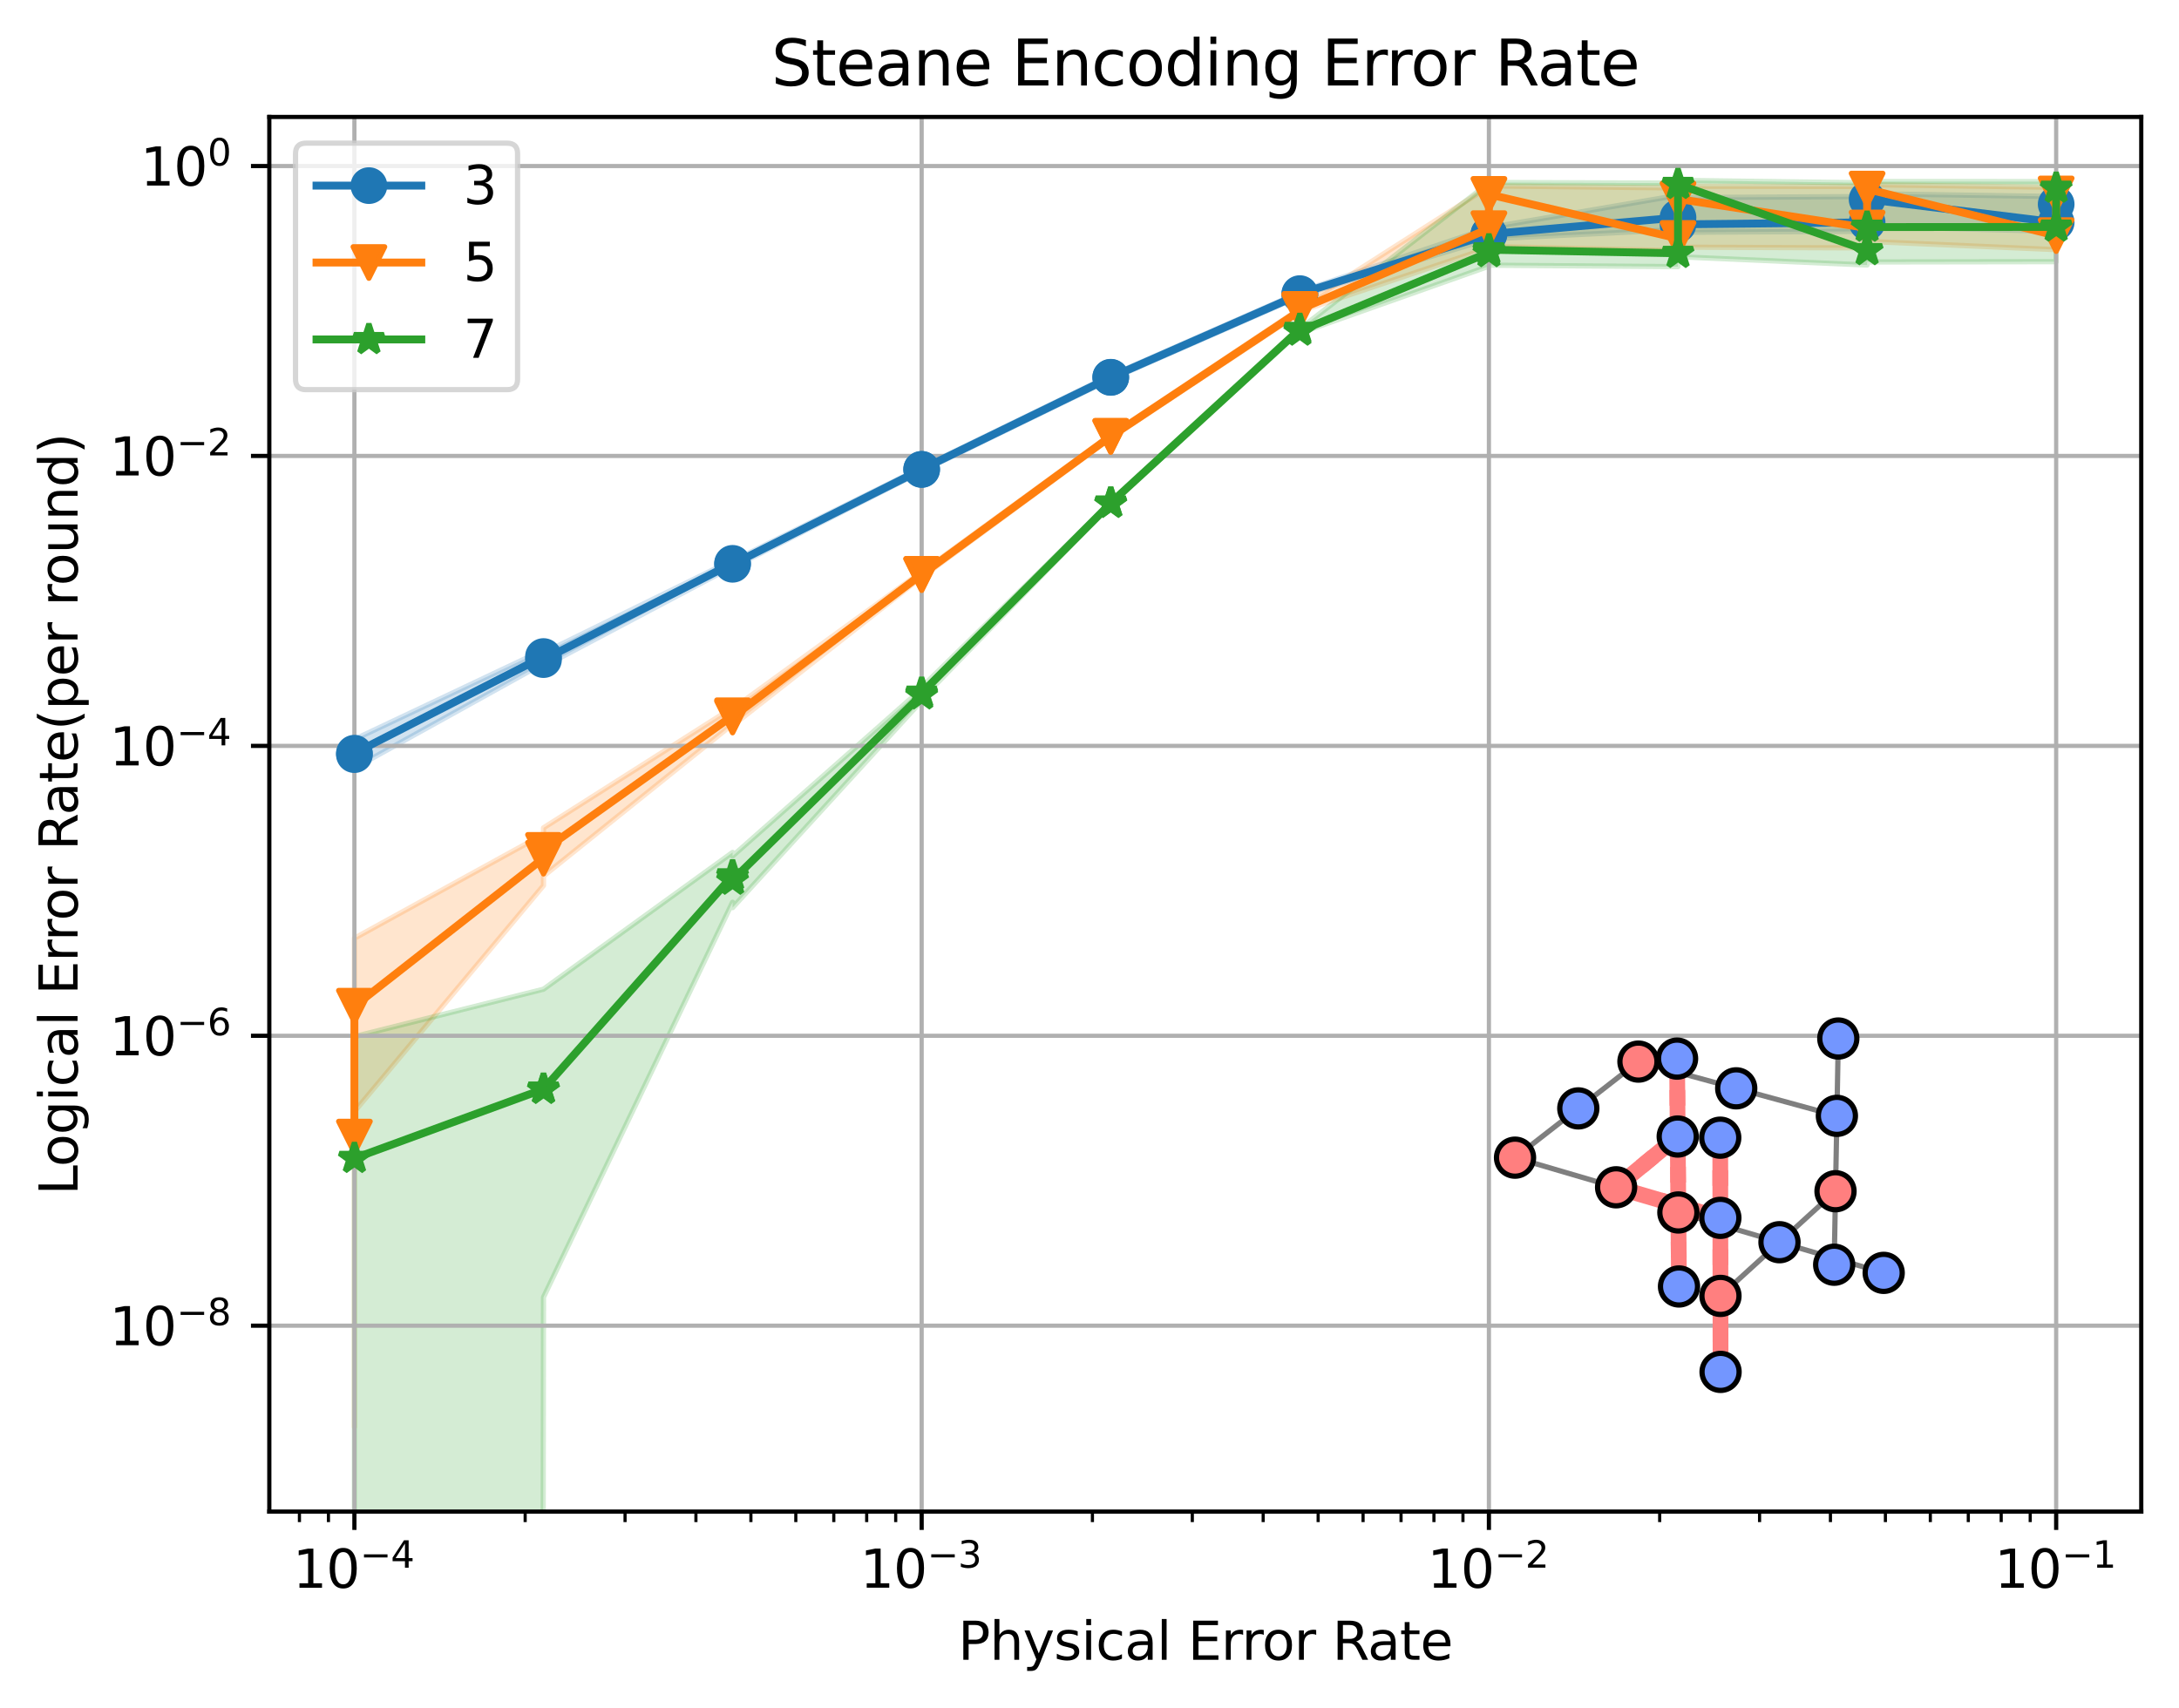 <?xml version="1.0" encoding="utf-8" standalone="no"?>
<!DOCTYPE svg PUBLIC "-//W3C//DTD SVG 1.1//EN"
  "http://www.w3.org/Graphics/SVG/1.1/DTD/svg11.dtd">
<svg xmlns:xlink="http://www.w3.org/1999/xlink" width="415.698pt" height="325.986pt" viewBox="0 0 415.698 325.986" xmlns="http://www.w3.org/2000/svg" version="1.1">
 <defs>
  <style type="text/css">*{stroke-linejoin: round; stroke-linecap: butt}</style>
 </defs>
 <g id="figure_1">
  <g id="patch_1">
   <path d="M 0 325.986 
L 415.698 325.986 
L 415.698 0 
L 0 0 
z
" style="fill: #ffffff"/>
  </g>
  <g id="axes_1">
   <g id="patch_2">
    <path d="M 51.378 288.43 
L 408.498 288.43 
L 408.498 22.318 
L 51.378 22.318 
z
" style="fill: #ffffff"/>
   </g>
   <g id="FillBetweenPolyCollection_1">
    <defs>
     <path id="m3eca488aee" d="M 67.611 -184.656 
L 67.611 -179.12 
L 67.611 -179.428 
L 103.684 -199.421 
L 103.684 -198.802 
L 139.756 -217.882 
L 139.756 -217.696 
L 175.829 -236.029 
L 175.829 -236.064 
L 211.902 -253.627 
L 211.902 -253.609 
L 247.974 -269.438 
L 247.974 -269.574 
L 284.047 -280.359 
L 284.047 -280.396 
L 320.12 -282.162 
L 320.12 -281.657 
L 356.193 -281.85 
L 356.193 -282.804 
L 392.265 -281.834 
L 392.265 -282.362 
L 392.265 -288.821 
L 392.265 -288.821 
L 392.265 -288.498 
L 356.193 -289.025 
L 356.193 -288.483 
L 320.12 -288.285 
L 320.12 -288.722 
L 284.047 -282.56 
L 284.047 -282.491 
L 247.974 -270.349 
L 247.974 -270.214 
L 211.902 -254.341 
L 211.902 -254.373 
L 175.829 -236.813 
L 175.829 -236.775 
L 139.756 -218.918 
L 139.756 -219.095 
L 103.684 -201.403 
L 103.684 -201.959 
L 67.611 -184.901 
L 67.611 -184.656 
z
" style="stroke: #1f77b4; stroke-opacity: 0.2"/>
    </defs>
    <g clip-path="url(#p1b762cfe0e)">
     <use xlink:href="#m3eca488aee" x="0" y="325.986" style="fill: #1f77b4; fill-opacity: 0.2; stroke: #1f77b4; stroke-opacity: 0.2"/>
    </g>
   </g>
   <g id="FillBetweenPolyCollection_2">
    <defs>
     <path id="maa42d21b80" d="M 67.611 -136.946 
L 67.611 -53.694 
L 67.611 -113.884 
L 103.684 -157.015 
L 103.684 -158.824 
L 139.756 -187.8 
L 139.756 -187.543 
L 175.829 -215.887 
L 175.829 -215.818 
L 211.902 -242.435 
L 211.902 -242.399 
L 247.974 -266.278 
L 247.974 -266.554 
L 284.047 -278.687 
L 284.047 -278.958 
L 320.12 -278.149 
L 320.12 -278.823 
L 356.193 -278.68 
L 356.193 -279.927 
L 392.265 -278.351 
L 392.265 -279.002 
L 392.265 -290.51 
L 392.265 -290.51 
L 392.265 -290.245 
L 356.193 -290.735 
L 356.193 -290.402 
L 320.12 -290.448 
L 320.12 -290.123 
L 284.047 -290.504 
L 284.047 -290.385 
L 247.974 -267.349 
L 247.974 -267.081 
L 211.902 -242.996 
L 211.902 -243.029 
L 175.829 -216.849 
L 175.829 -216.914 
L 139.756 -190.722 
L 139.756 -190.948 
L 103.684 -168.024 
L 103.684 -166.802 
L 67.611 -146.957 
L 67.611 -136.946 
z
" style="stroke: #ff7f0e; stroke-opacity: 0.2"/>
    </defs>
    <g clip-path="url(#p1b762cfe0e)">
     <use xlink:href="#maa42d21b80" x="0" y="325.986" style="fill: #ff7f0e; fill-opacity: 0.2; stroke: #ff7f0e; stroke-opacity: 0.2"/>
    </g>
   </g>
   <g id="FillBetweenPolyCollection_3">
    <path d="M 67.611 193.082 
L 67.611 276.334 
L 67.611 27691.193 
L 103.684 247.53 
L 103.684 247.53 
L 139.756 172.161 
L 139.756 173.191 
L 175.829 133.715 
L 175.829 133.376 
L 211.902 96.283 
L 211.902 96.215 
L 247.974 63.227 
L 247.974 63.552 
L 284.047 50.796 
L 284.047 50.607 
L 320.12 50.876 
L 320.12 48.987 
L 356.193 50.569 
L 356.193 49.989 
L 392.265 49.935 
L 392.265 49.71 
L 392.265 34.582 
L 392.265 34.582 
L 392.265 34.653 
L 356.193 34.638 
L 356.193 34.884 
L 320.12 34.414 
L 320.12 34.944 
L 284.047 34.816 
L 284.047 34.919 
L 247.974 62.763 
L 247.974 62.434 
L 211.902 95.712 
L 211.902 95.778 
L 175.829 131.153 
L 175.829 131.462 
L 139.756 163.345 
L 139.756 162.654 
L 103.684 188.752 
L 103.684 188.752 
L 67.611 197.795 
L 67.611 193.082 
z
" clip-path="url(#p1b762cfe0e)" style="fill: #2ca02c; fill-opacity: 0.2; stroke: #2ca02c; stroke-opacity: 0.2"/>
   </g>
   <g id="matplotlib.axis_1">
    <g id="xtick_1">
     <g id="line2d_1">
      <path d="M 67.611 288.43 
L 67.611 22.318 
" clip-path="url(#p1b762cfe0e)" style="fill: none; stroke: #b0b0b0; stroke-width: 0.8; stroke-linecap: square"/>
     </g>
     <g id="line2d_2">
      <defs>
       <path id="m03ddd82407" d="M 0 0 
L 0 3.5 
" style="stroke: #000000; stroke-width: 0.8"/>
      </defs>
      <g>
       <use xlink:href="#m03ddd82407" x="67.611" y="288.43" style="stroke: #000000; stroke-width: 0.8"/>
      </g>
     </g>
     <g id="text_1">
      <!-- $\mathdefault{10^{-4}}$ -->
      <g transform="translate(55.861 303.029) scale(0.1 -0.1)">
       <defs>
        <path id="DejaVuSans-31" d="M 794 531 
L 1825 531 
L 1825 4091 
L 703 3866 
L 703 4441 
L 1819 4666 
L 2450 4666 
L 2450 531 
L 3481 531 
L 3481 0 
L 794 0 
L 794 531 
z
" transform="scale(0.016)"/>
        <path id="DejaVuSans-30" d="M 2034 4250 
Q 1547 4250 1301 3770 
Q 1056 3291 1056 2328 
Q 1056 1369 1301 889 
Q 1547 409 2034 409 
Q 2525 409 2770 889 
Q 3016 1369 3016 2328 
Q 3016 3291 2770 3770 
Q 2525 4250 2034 4250 
z
M 2034 4750 
Q 2819 4750 3233 4129 
Q 3647 3509 3647 2328 
Q 3647 1150 3233 529 
Q 2819 -91 2034 -91 
Q 1250 -91 836 529 
Q 422 1150 422 2328 
Q 422 3509 836 4129 
Q 1250 4750 2034 4750 
z
" transform="scale(0.016)"/>
        <path id="DejaVuSans-2212" d="M 678 2272 
L 4684 2272 
L 4684 1741 
L 678 1741 
L 678 2272 
z
" transform="scale(0.016)"/>
        <path id="DejaVuSans-34" d="M 2419 4116 
L 825 1625 
L 2419 1625 
L 2419 4116 
z
M 2253 4666 
L 3047 4666 
L 3047 1625 
L 3713 1625 
L 3713 1100 
L 3047 1100 
L 3047 0 
L 2419 0 
L 2419 1100 
L 313 1100 
L 313 1709 
L 2253 4666 
z
" transform="scale(0.016)"/>
       </defs>
       <use xlink:href="#DejaVuSans-31" transform="translate(0 0.684)"/>
       <use xlink:href="#DejaVuSans-30" transform="translate(63.623 0.684)"/>
       <use xlink:href="#DejaVuSans-2212" transform="translate(128.203 38.966) scale(0.7)"/>
       <use xlink:href="#DejaVuSans-34" transform="translate(186.855 38.966) scale(0.7)"/>
      </g>
     </g>
    </g>
    <g id="xtick_2">
     <g id="line2d_3">
      <path d="M 175.829 288.43 
L 175.829 22.318 
" clip-path="url(#p1b762cfe0e)" style="fill: none; stroke: #b0b0b0; stroke-width: 0.8; stroke-linecap: square"/>
     </g>
     <g id="line2d_4">
      <g>
       <use xlink:href="#m03ddd82407" x="175.829" y="288.43" style="stroke: #000000; stroke-width: 0.8"/>
      </g>
     </g>
     <g id="text_2">
      <!-- $\mathdefault{10^{-3}}$ -->
      <g transform="translate(164.079 303.029) scale(0.1 -0.1)">
       <defs>
        <path id="DejaVuSans-33" d="M 2597 2516 
Q 3050 2419 3304 2112 
Q 3559 1806 3559 1356 
Q 3559 666 3084 287 
Q 2609 -91 1734 -91 
Q 1441 -91 1130 -33 
Q 819 25 488 141 
L 488 750 
Q 750 597 1062 519 
Q 1375 441 1716 441 
Q 2309 441 2620 675 
Q 2931 909 2931 1356 
Q 2931 1769 2642 2001 
Q 2353 2234 1838 2234 
L 1294 2234 
L 1294 2753 
L 1863 2753 
Q 2328 2753 2575 2939 
Q 2822 3125 2822 3475 
Q 2822 3834 2567 4026 
Q 2313 4219 1838 4219 
Q 1578 4219 1281 4162 
Q 984 4106 628 3988 
L 628 4550 
Q 988 4650 1302 4700 
Q 1616 4750 1894 4750 
Q 2613 4750 3031 4423 
Q 3450 4097 3450 3541 
Q 3450 3153 3228 2886 
Q 3006 2619 2597 2516 
z
" transform="scale(0.016)"/>
       </defs>
       <use xlink:href="#DejaVuSans-31" transform="translate(0 0.766)"/>
       <use xlink:href="#DejaVuSans-30" transform="translate(63.623 0.766)"/>
       <use xlink:href="#DejaVuSans-2212" transform="translate(128.203 39.047) scale(0.7)"/>
       <use xlink:href="#DejaVuSans-33" transform="translate(186.855 39.047) scale(0.7)"/>
      </g>
     </g>
    </g>
    <g id="xtick_3">
     <g id="line2d_5">
      <path d="M 284.047 288.43 
L 284.047 22.318 
" clip-path="url(#p1b762cfe0e)" style="fill: none; stroke: #b0b0b0; stroke-width: 0.8; stroke-linecap: square"/>
     </g>
     <g id="line2d_6">
      <g>
       <use xlink:href="#m03ddd82407" x="284.047" y="288.43" style="stroke: #000000; stroke-width: 0.8"/>
      </g>
     </g>
     <g id="text_3">
      <!-- $\mathdefault{10^{-2}}$ -->
      <g transform="translate(272.297 303.029) scale(0.1 -0.1)">
       <defs>
        <path id="DejaVuSans-32" d="M 1228 531 
L 3431 531 
L 3431 0 
L 469 0 
L 469 531 
Q 828 903 1448 1529 
Q 2069 2156 2228 2338 
Q 2531 2678 2651 2914 
Q 2772 3150 2772 3378 
Q 2772 3750 2511 3984 
Q 2250 4219 1831 4219 
Q 1534 4219 1204 4116 
Q 875 4013 500 3803 
L 500 4441 
Q 881 4594 1212 4672 
Q 1544 4750 1819 4750 
Q 2544 4750 2975 4387 
Q 3406 4025 3406 3419 
Q 3406 3131 3298 2873 
Q 3191 2616 2906 2266 
Q 2828 2175 2409 1742 
Q 1991 1309 1228 531 
z
" transform="scale(0.016)"/>
       </defs>
       <use xlink:href="#DejaVuSans-31" transform="translate(0 0.766)"/>
       <use xlink:href="#DejaVuSans-30" transform="translate(63.623 0.766)"/>
       <use xlink:href="#DejaVuSans-2212" transform="translate(128.203 39.047) scale(0.7)"/>
       <use xlink:href="#DejaVuSans-32" transform="translate(186.855 39.047) scale(0.7)"/>
      </g>
     </g>
    </g>
    <g id="xtick_4">
     <g id="line2d_7">
      <path d="M 392.265 288.43 
L 392.265 22.318 
" clip-path="url(#p1b762cfe0e)" style="fill: none; stroke: #b0b0b0; stroke-width: 0.8; stroke-linecap: square"/>
     </g>
     <g id="line2d_8">
      <g>
       <use xlink:href="#m03ddd82407" x="392.265" y="288.43" style="stroke: #000000; stroke-width: 0.8"/>
      </g>
     </g>
     <g id="text_4">
      <!-- $\mathdefault{10^{-1}}$ -->
      <g transform="translate(380.515 303.029) scale(0.1 -0.1)">
       <use xlink:href="#DejaVuSans-31" transform="translate(0 0.684)"/>
       <use xlink:href="#DejaVuSans-30" transform="translate(63.623 0.684)"/>
       <use xlink:href="#DejaVuSans-2212" transform="translate(128.203 38.966) scale(0.7)"/>
       <use xlink:href="#DejaVuSans-31" transform="translate(186.855 38.966) scale(0.7)"/>
      </g>
     </g>
    </g>
    <g id="xtick_5">
     <g id="line2d_9">
      <defs>
       <path id="m0f343bea6a" d="M 0 0 
L 0 2 
" style="stroke: #000000; stroke-width: 0.6"/>
      </defs>
      <g>
       <use xlink:href="#m0f343bea6a" x="57.123" y="288.43" style="stroke: #000000; stroke-width: 0.6"/>
      </g>
     </g>
    </g>
    <g id="xtick_6">
     <g id="line2d_10">
      <g>
       <use xlink:href="#m0f343bea6a" x="62.659" y="288.43" style="stroke: #000000; stroke-width: 0.6"/>
      </g>
     </g>
    </g>
    <g id="xtick_7">
     <g id="line2d_11">
      <g>
       <use xlink:href="#m0f343bea6a" x="100.188" y="288.43" style="stroke: #000000; stroke-width: 0.6"/>
      </g>
     </g>
    </g>
    <g id="xtick_8">
     <g id="line2d_12">
      <g>
       <use xlink:href="#m0f343bea6a" x="119.244" y="288.43" style="stroke: #000000; stroke-width: 0.6"/>
      </g>
     </g>
    </g>
    <g id="xtick_9">
     <g id="line2d_13">
      <g>
       <use xlink:href="#m0f343bea6a" x="132.765" y="288.43" style="stroke: #000000; stroke-width: 0.6"/>
      </g>
     </g>
    </g>
    <g id="xtick_10">
     <g id="line2d_14">
      <g>
       <use xlink:href="#m0f343bea6a" x="143.252" y="288.43" style="stroke: #000000; stroke-width: 0.6"/>
      </g>
     </g>
    </g>
    <g id="xtick_11">
     <g id="line2d_15">
      <g>
       <use xlink:href="#m0f343bea6a" x="151.821" y="288.43" style="stroke: #000000; stroke-width: 0.6"/>
      </g>
     </g>
    </g>
    <g id="xtick_12">
     <g id="line2d_16">
      <g>
       <use xlink:href="#m0f343bea6a" x="159.066" y="288.43" style="stroke: #000000; stroke-width: 0.6"/>
      </g>
     </g>
    </g>
    <g id="xtick_13">
     <g id="line2d_17">
      <g>
       <use xlink:href="#m0f343bea6a" x="165.342" y="288.43" style="stroke: #000000; stroke-width: 0.6"/>
      </g>
     </g>
    </g>
    <g id="xtick_14">
     <g id="line2d_18">
      <g>
       <use xlink:href="#m0f343bea6a" x="170.877" y="288.43" style="stroke: #000000; stroke-width: 0.6"/>
      </g>
     </g>
    </g>
    <g id="xtick_15">
     <g id="line2d_19">
      <g>
       <use xlink:href="#m0f343bea6a" x="208.406" y="288.43" style="stroke: #000000; stroke-width: 0.6"/>
      </g>
     </g>
    </g>
    <g id="xtick_16">
     <g id="line2d_20">
      <g>
       <use xlink:href="#m0f343bea6a" x="227.462" y="288.43" style="stroke: #000000; stroke-width: 0.6"/>
      </g>
     </g>
    </g>
    <g id="xtick_17">
     <g id="line2d_21">
      <g>
       <use xlink:href="#m0f343bea6a" x="240.983" y="288.43" style="stroke: #000000; stroke-width: 0.6"/>
      </g>
     </g>
    </g>
    <g id="xtick_18">
     <g id="line2d_22">
      <g>
       <use xlink:href="#m0f343bea6a" x="251.47" y="288.43" style="stroke: #000000; stroke-width: 0.6"/>
      </g>
     </g>
    </g>
    <g id="xtick_19">
     <g id="line2d_23">
      <g>
       <use xlink:href="#m0f343bea6a" x="260.039" y="288.43" style="stroke: #000000; stroke-width: 0.6"/>
      </g>
     </g>
    </g>
    <g id="xtick_20">
     <g id="line2d_24">
      <g>
       <use xlink:href="#m0f343bea6a" x="267.284" y="288.43" style="stroke: #000000; stroke-width: 0.6"/>
      </g>
     </g>
    </g>
    <g id="xtick_21">
     <g id="line2d_25">
      <g>
       <use xlink:href="#m0f343bea6a" x="273.56" y="288.43" style="stroke: #000000; stroke-width: 0.6"/>
      </g>
     </g>
    </g>
    <g id="xtick_22">
     <g id="line2d_26">
      <g>
       <use xlink:href="#m0f343bea6a" x="279.095" y="288.43" style="stroke: #000000; stroke-width: 0.6"/>
      </g>
     </g>
    </g>
    <g id="xtick_23">
     <g id="line2d_27">
      <g>
       <use xlink:href="#m0f343bea6a" x="316.624" y="288.43" style="stroke: #000000; stroke-width: 0.6"/>
      </g>
     </g>
    </g>
    <g id="xtick_24">
     <g id="line2d_28">
      <g>
       <use xlink:href="#m0f343bea6a" x="335.68" y="288.43" style="stroke: #000000; stroke-width: 0.6"/>
      </g>
     </g>
    </g>
    <g id="xtick_25">
     <g id="line2d_29">
      <g>
       <use xlink:href="#m0f343bea6a" x="349.201" y="288.43" style="stroke: #000000; stroke-width: 0.6"/>
      </g>
     </g>
    </g>
    <g id="xtick_26">
     <g id="line2d_30">
      <g>
       <use xlink:href="#m0f343bea6a" x="359.688" y="288.43" style="stroke: #000000; stroke-width: 0.6"/>
      </g>
     </g>
    </g>
    <g id="xtick_27">
     <g id="line2d_31">
      <g>
       <use xlink:href="#m0f343bea6a" x="368.257" y="288.43" style="stroke: #000000; stroke-width: 0.6"/>
      </g>
     </g>
    </g>
    <g id="xtick_28">
     <g id="line2d_32">
      <g>
       <use xlink:href="#m0f343bea6a" x="375.502" y="288.43" style="stroke: #000000; stroke-width: 0.6"/>
      </g>
     </g>
    </g>
    <g id="xtick_29">
     <g id="line2d_33">
      <g>
       <use xlink:href="#m0f343bea6a" x="381.778" y="288.43" style="stroke: #000000; stroke-width: 0.6"/>
      </g>
     </g>
    </g>
    <g id="xtick_30">
     <g id="line2d_34">
      <g>
       <use xlink:href="#m0f343bea6a" x="387.314" y="288.43" style="stroke: #000000; stroke-width: 0.6"/>
      </g>
     </g>
    </g>
    <g id="text_5">
     <!-- Physical Error Rate -->
     <g transform="translate(182.773 316.707) scale(0.1 -0.1)">
      <defs>
       <path id="DejaVuSans-50" d="M 1259 4147 
L 1259 2394 
L 2053 2394 
Q 2494 2394 2734 2622 
Q 2975 2850 2975 3272 
Q 2975 3691 2734 3919 
Q 2494 4147 2053 4147 
L 1259 4147 
z
M 628 4666 
L 2053 4666 
Q 2838 4666 3239 4311 
Q 3641 3956 3641 3272 
Q 3641 2581 3239 2228 
Q 2838 1875 2053 1875 
L 1259 1875 
L 1259 0 
L 628 0 
L 628 4666 
z
" transform="scale(0.016)"/>
       <path id="DejaVuSans-68" d="M 3513 2113 
L 3513 0 
L 2938 0 
L 2938 2094 
Q 2938 2591 2744 2837 
Q 2550 3084 2163 3084 
Q 1697 3084 1428 2787 
Q 1159 2491 1159 1978 
L 1159 0 
L 581 0 
L 581 4863 
L 1159 4863 
L 1159 2956 
Q 1366 3272 1645 3428 
Q 1925 3584 2291 3584 
Q 2894 3584 3203 3211 
Q 3513 2838 3513 2113 
z
" transform="scale(0.016)"/>
       <path id="DejaVuSans-79" d="M 2059 -325 
Q 1816 -950 1584 -1140 
Q 1353 -1331 966 -1331 
L 506 -1331 
L 506 -850 
L 844 -850 
Q 1081 -850 1212 -737 
Q 1344 -625 1503 -206 
L 1606 56 
L 191 3500 
L 800 3500 
L 1894 763 
L 2988 3500 
L 3597 3500 
L 2059 -325 
z
" transform="scale(0.016)"/>
       <path id="DejaVuSans-73" d="M 2834 3397 
L 2834 2853 
Q 2591 2978 2328 3040 
Q 2066 3103 1784 3103 
Q 1356 3103 1142 2972 
Q 928 2841 928 2578 
Q 928 2378 1081 2264 
Q 1234 2150 1697 2047 
L 1894 2003 
Q 2506 1872 2764 1633 
Q 3022 1394 3022 966 
Q 3022 478 2636 193 
Q 2250 -91 1575 -91 
Q 1294 -91 989 -36 
Q 684 19 347 128 
L 347 722 
Q 666 556 975 473 
Q 1284 391 1588 391 
Q 1994 391 2212 530 
Q 2431 669 2431 922 
Q 2431 1156 2273 1281 
Q 2116 1406 1581 1522 
L 1381 1569 
Q 847 1681 609 1914 
Q 372 2147 372 2553 
Q 372 3047 722 3315 
Q 1072 3584 1716 3584 
Q 2034 3584 2315 3537 
Q 2597 3491 2834 3397 
z
" transform="scale(0.016)"/>
       <path id="DejaVuSans-69" d="M 603 3500 
L 1178 3500 
L 1178 0 
L 603 0 
L 603 3500 
z
M 603 4863 
L 1178 4863 
L 1178 4134 
L 603 4134 
L 603 4863 
z
" transform="scale(0.016)"/>
       <path id="DejaVuSans-63" d="M 3122 3366 
L 3122 2828 
Q 2878 2963 2633 3030 
Q 2388 3097 2138 3097 
Q 1578 3097 1268 2742 
Q 959 2388 959 1747 
Q 959 1106 1268 751 
Q 1578 397 2138 397 
Q 2388 397 2633 464 
Q 2878 531 3122 666 
L 3122 134 
Q 2881 22 2623 -34 
Q 2366 -91 2075 -91 
Q 1284 -91 818 406 
Q 353 903 353 1747 
Q 353 2603 823 3093 
Q 1294 3584 2113 3584 
Q 2378 3584 2631 3529 
Q 2884 3475 3122 3366 
z
" transform="scale(0.016)"/>
       <path id="DejaVuSans-61" d="M 2194 1759 
Q 1497 1759 1228 1600 
Q 959 1441 959 1056 
Q 959 750 1161 570 
Q 1363 391 1709 391 
Q 2188 391 2477 730 
Q 2766 1069 2766 1631 
L 2766 1759 
L 2194 1759 
z
M 3341 1997 
L 3341 0 
L 2766 0 
L 2766 531 
Q 2569 213 2275 61 
Q 1981 -91 1556 -91 
Q 1019 -91 701 211 
Q 384 513 384 1019 
Q 384 1609 779 1909 
Q 1175 2209 1959 2209 
L 2766 2209 
L 2766 2266 
Q 2766 2663 2505 2880 
Q 2244 3097 1772 3097 
Q 1472 3097 1187 3025 
Q 903 2953 641 2809 
L 641 3341 
Q 956 3463 1253 3523 
Q 1550 3584 1831 3584 
Q 2591 3584 2966 3190 
Q 3341 2797 3341 1997 
z
" transform="scale(0.016)"/>
       <path id="DejaVuSans-6c" d="M 603 4863 
L 1178 4863 
L 1178 0 
L 603 0 
L 603 4863 
z
" transform="scale(0.016)"/>
       <path id="DejaVuSans-20" transform="scale(0.016)"/>
       <path id="DejaVuSans-45" d="M 628 4666 
L 3578 4666 
L 3578 4134 
L 1259 4134 
L 1259 2753 
L 3481 2753 
L 3481 2222 
L 1259 2222 
L 1259 531 
L 3634 531 
L 3634 0 
L 628 0 
L 628 4666 
z
" transform="scale(0.016)"/>
       <path id="DejaVuSans-72" d="M 2631 2963 
Q 2534 3019 2420 3045 
Q 2306 3072 2169 3072 
Q 1681 3072 1420 2755 
Q 1159 2438 1159 1844 
L 1159 0 
L 581 0 
L 581 3500 
L 1159 3500 
L 1159 2956 
Q 1341 3275 1631 3429 
Q 1922 3584 2338 3584 
Q 2397 3584 2469 3576 
Q 2541 3569 2628 3553 
L 2631 2963 
z
" transform="scale(0.016)"/>
       <path id="DejaVuSans-6f" d="M 1959 3097 
Q 1497 3097 1228 2736 
Q 959 2375 959 1747 
Q 959 1119 1226 758 
Q 1494 397 1959 397 
Q 2419 397 2687 759 
Q 2956 1122 2956 1747 
Q 2956 2369 2687 2733 
Q 2419 3097 1959 3097 
z
M 1959 3584 
Q 2709 3584 3137 3096 
Q 3566 2609 3566 1747 
Q 3566 888 3137 398 
Q 2709 -91 1959 -91 
Q 1206 -91 779 398 
Q 353 888 353 1747 
Q 353 2609 779 3096 
Q 1206 3584 1959 3584 
z
" transform="scale(0.016)"/>
       <path id="DejaVuSans-52" d="M 2841 2188 
Q 3044 2119 3236 1894 
Q 3428 1669 3622 1275 
L 4263 0 
L 3584 0 
L 2988 1197 
Q 2756 1666 2539 1819 
Q 2322 1972 1947 1972 
L 1259 1972 
L 1259 0 
L 628 0 
L 628 4666 
L 2053 4666 
Q 2853 4666 3247 4331 
Q 3641 3997 3641 3322 
Q 3641 2881 3436 2590 
Q 3231 2300 2841 2188 
z
M 1259 4147 
L 1259 2491 
L 2053 2491 
Q 2509 2491 2742 2702 
Q 2975 2913 2975 3322 
Q 2975 3731 2742 3939 
Q 2509 4147 2053 4147 
L 1259 4147 
z
" transform="scale(0.016)"/>
       <path id="DejaVuSans-74" d="M 1172 4494 
L 1172 3500 
L 2356 3500 
L 2356 3053 
L 1172 3053 
L 1172 1153 
Q 1172 725 1289 603 
Q 1406 481 1766 481 
L 2356 481 
L 2356 0 
L 1766 0 
Q 1100 0 847 248 
Q 594 497 594 1153 
L 594 3053 
L 172 3053 
L 172 3500 
L 594 3500 
L 594 4494 
L 1172 4494 
z
" transform="scale(0.016)"/>
       <path id="DejaVuSans-65" d="M 3597 1894 
L 3597 1613 
L 953 1613 
Q 991 1019 1311 708 
Q 1631 397 2203 397 
Q 2534 397 2845 478 
Q 3156 559 3463 722 
L 3463 178 
Q 3153 47 2828 -22 
Q 2503 -91 2169 -91 
Q 1331 -91 842 396 
Q 353 884 353 1716 
Q 353 2575 817 3079 
Q 1281 3584 2069 3584 
Q 2775 3584 3186 3129 
Q 3597 2675 3597 1894 
z
M 3022 2063 
Q 3016 2534 2758 2815 
Q 2500 3097 2075 3097 
Q 1594 3097 1305 2825 
Q 1016 2553 972 2059 
L 3022 2063 
z
" transform="scale(0.016)"/>
      </defs>
      <use xlink:href="#DejaVuSans-50"/>
      <use xlink:href="#DejaVuSans-68" transform="translate(60.303 0)"/>
      <use xlink:href="#DejaVuSans-79" transform="translate(123.682 0)"/>
      <use xlink:href="#DejaVuSans-73" transform="translate(182.861 0)"/>
      <use xlink:href="#DejaVuSans-69" transform="translate(234.961 0)"/>
      <use xlink:href="#DejaVuSans-63" transform="translate(262.744 0)"/>
      <use xlink:href="#DejaVuSans-61" transform="translate(317.725 0)"/>
      <use xlink:href="#DejaVuSans-6c" transform="translate(379.004 0)"/>
      <use xlink:href="#DejaVuSans-20" transform="translate(406.787 0)"/>
      <use xlink:href="#DejaVuSans-45" transform="translate(438.574 0)"/>
      <use xlink:href="#DejaVuSans-72" transform="translate(501.758 0)"/>
      <use xlink:href="#DejaVuSans-72" transform="translate(541.121 0)"/>
      <use xlink:href="#DejaVuSans-6f" transform="translate(579.984 0)"/>
      <use xlink:href="#DejaVuSans-72" transform="translate(641.166 0)"/>
      <use xlink:href="#DejaVuSans-20" transform="translate(682.279 0)"/>
      <use xlink:href="#DejaVuSans-52" transform="translate(714.066 0)"/>
      <use xlink:href="#DejaVuSans-61" transform="translate(781.299 0)"/>
      <use xlink:href="#DejaVuSans-74" transform="translate(842.578 0)"/>
      <use xlink:href="#DejaVuSans-65" transform="translate(881.787 0)"/>
     </g>
    </g>
   </g>
   <g id="matplotlib.axis_2">
    <g id="ytick_1">
     <g id="line2d_35">
      <path d="M 51.378 252.959 
L 408.498 252.959 
" clip-path="url(#p1b762cfe0e)" style="fill: none; stroke: #b0b0b0; stroke-width: 0.8; stroke-linecap: square"/>
     </g>
     <g id="line2d_36">
      <defs>
       <path id="m0fba54f8d3" d="M 0 0 
L -3.5 0 
" style="stroke: #000000; stroke-width: 0.8"/>
      </defs>
      <g>
       <use xlink:href="#m0fba54f8d3" x="51.378" y="252.959" style="stroke: #000000; stroke-width: 0.8"/>
      </g>
     </g>
     <g id="text_6">
      <!-- $\mathdefault{10^{-8}}$ -->
      <g transform="translate(20.878 256.758) scale(0.1 -0.1)">
       <defs>
        <path id="DejaVuSans-38" d="M 2034 2216 
Q 1584 2216 1326 1975 
Q 1069 1734 1069 1313 
Q 1069 891 1326 650 
Q 1584 409 2034 409 
Q 2484 409 2743 651 
Q 3003 894 3003 1313 
Q 3003 1734 2745 1975 
Q 2488 2216 2034 2216 
z
M 1403 2484 
Q 997 2584 770 2862 
Q 544 3141 544 3541 
Q 544 4100 942 4425 
Q 1341 4750 2034 4750 
Q 2731 4750 3128 4425 
Q 3525 4100 3525 3541 
Q 3525 3141 3298 2862 
Q 3072 2584 2669 2484 
Q 3125 2378 3379 2068 
Q 3634 1759 3634 1313 
Q 3634 634 3220 271 
Q 2806 -91 2034 -91 
Q 1263 -91 848 271 
Q 434 634 434 1313 
Q 434 1759 690 2068 
Q 947 2378 1403 2484 
z
M 1172 3481 
Q 1172 3119 1398 2916 
Q 1625 2713 2034 2713 
Q 2441 2713 2670 2916 
Q 2900 3119 2900 3481 
Q 2900 3844 2670 4047 
Q 2441 4250 2034 4250 
Q 1625 4250 1398 4047 
Q 1172 3844 1172 3481 
z
" transform="scale(0.016)"/>
       </defs>
       <use xlink:href="#DejaVuSans-31" transform="translate(0 0.766)"/>
       <use xlink:href="#DejaVuSans-30" transform="translate(63.623 0.766)"/>
       <use xlink:href="#DejaVuSans-2212" transform="translate(128.203 39.047) scale(0.7)"/>
       <use xlink:href="#DejaVuSans-38" transform="translate(186.855 39.047) scale(0.7)"/>
      </g>
     </g>
    </g>
    <g id="ytick_2">
     <g id="line2d_37">
      <path d="M 51.378 197.64 
L 408.498 197.64 
" clip-path="url(#p1b762cfe0e)" style="fill: none; stroke: #b0b0b0; stroke-width: 0.8; stroke-linecap: square"/>
     </g>
     <g id="line2d_38">
      <g>
       <use xlink:href="#m0fba54f8d3" x="51.378" y="197.64" style="stroke: #000000; stroke-width: 0.8"/>
      </g>
     </g>
     <g id="text_7">
      <!-- $\mathdefault{10^{-6}}$ -->
      <g transform="translate(20.878 201.439) scale(0.1 -0.1)">
       <defs>
        <path id="DejaVuSans-36" d="M 2113 2584 
Q 1688 2584 1439 2293 
Q 1191 2003 1191 1497 
Q 1191 994 1439 701 
Q 1688 409 2113 409 
Q 2538 409 2786 701 
Q 3034 994 3034 1497 
Q 3034 2003 2786 2293 
Q 2538 2584 2113 2584 
z
M 3366 4563 
L 3366 3988 
Q 3128 4100 2886 4159 
Q 2644 4219 2406 4219 
Q 1781 4219 1451 3797 
Q 1122 3375 1075 2522 
Q 1259 2794 1537 2939 
Q 1816 3084 2150 3084 
Q 2853 3084 3261 2657 
Q 3669 2231 3669 1497 
Q 3669 778 3244 343 
Q 2819 -91 2113 -91 
Q 1303 -91 875 529 
Q 447 1150 447 2328 
Q 447 3434 972 4092 
Q 1497 4750 2381 4750 
Q 2619 4750 2861 4703 
Q 3103 4656 3366 4563 
z
" transform="scale(0.016)"/>
       </defs>
       <use xlink:href="#DejaVuSans-31" transform="translate(0 0.766)"/>
       <use xlink:href="#DejaVuSans-30" transform="translate(63.623 0.766)"/>
       <use xlink:href="#DejaVuSans-2212" transform="translate(128.203 39.047) scale(0.7)"/>
       <use xlink:href="#DejaVuSans-36" transform="translate(186.855 39.047) scale(0.7)"/>
      </g>
     </g>
    </g>
    <g id="ytick_3">
     <g id="line2d_39">
      <path d="M 51.378 142.321 
L 408.498 142.321 
" clip-path="url(#p1b762cfe0e)" style="fill: none; stroke: #b0b0b0; stroke-width: 0.8; stroke-linecap: square"/>
     </g>
     <g id="line2d_40">
      <g>
       <use xlink:href="#m0fba54f8d3" x="51.378" y="142.321" style="stroke: #000000; stroke-width: 0.8"/>
      </g>
     </g>
     <g id="text_8">
      <!-- $\mathdefault{10^{-4}}$ -->
      <g transform="translate(20.878 146.12) scale(0.1 -0.1)">
       <use xlink:href="#DejaVuSans-31" transform="translate(0 0.684)"/>
       <use xlink:href="#DejaVuSans-30" transform="translate(63.623 0.684)"/>
       <use xlink:href="#DejaVuSans-2212" transform="translate(128.203 38.966) scale(0.7)"/>
       <use xlink:href="#DejaVuSans-34" transform="translate(186.855 38.966) scale(0.7)"/>
      </g>
     </g>
    </g>
    <g id="ytick_4">
     <g id="line2d_41">
      <path d="M 51.378 87.002 
L 408.498 87.002 
" clip-path="url(#p1b762cfe0e)" style="fill: none; stroke: #b0b0b0; stroke-width: 0.8; stroke-linecap: square"/>
     </g>
     <g id="line2d_42">
      <g>
       <use xlink:href="#m0fba54f8d3" x="51.378" y="87.002" style="stroke: #000000; stroke-width: 0.8"/>
      </g>
     </g>
     <g id="text_9">
      <!-- $\mathdefault{10^{-2}}$ -->
      <g transform="translate(20.878 90.801) scale(0.1 -0.1)">
       <use xlink:href="#DejaVuSans-31" transform="translate(0 0.766)"/>
       <use xlink:href="#DejaVuSans-30" transform="translate(63.623 0.766)"/>
       <use xlink:href="#DejaVuSans-2212" transform="translate(128.203 39.047) scale(0.7)"/>
       <use xlink:href="#DejaVuSans-32" transform="translate(186.855 39.047) scale(0.7)"/>
      </g>
     </g>
    </g>
    <g id="ytick_5">
     <g id="line2d_43">
      <path d="M 51.378 31.683 
L 408.498 31.683 
" clip-path="url(#p1b762cfe0e)" style="fill: none; stroke: #b0b0b0; stroke-width: 0.8; stroke-linecap: square"/>
     </g>
     <g id="line2d_44">
      <g>
       <use xlink:href="#m0fba54f8d3" x="51.378" y="31.683" style="stroke: #000000; stroke-width: 0.8"/>
      </g>
     </g>
     <g id="text_10">
      <!-- $\mathdefault{10^{0}}$ -->
      <g transform="translate(26.778 35.482) scale(0.1 -0.1)">
       <use xlink:href="#DejaVuSans-31" transform="translate(0 0.766)"/>
       <use xlink:href="#DejaVuSans-30" transform="translate(63.623 0.766)"/>
       <use xlink:href="#DejaVuSans-30" transform="translate(128.203 39.047) scale(0.7)"/>
      </g>
     </g>
    </g>
    <g id="text_11">
     <!-- Logical Error Rate(per round) -->
     <g transform="translate(14.798 228.034) rotate(-90) scale(0.1 -0.1)">
      <defs>
       <path id="DejaVuSans-4c" d="M 628 4666 
L 1259 4666 
L 1259 531 
L 3531 531 
L 3531 0 
L 628 0 
L 628 4666 
z
" transform="scale(0.016)"/>
       <path id="DejaVuSans-67" d="M 2906 1791 
Q 2906 2416 2648 2759 
Q 2391 3103 1925 3103 
Q 1463 3103 1205 2759 
Q 947 2416 947 1791 
Q 947 1169 1205 825 
Q 1463 481 1925 481 
Q 2391 481 2648 825 
Q 2906 1169 2906 1791 
z
M 3481 434 
Q 3481 -459 3084 -895 
Q 2688 -1331 1869 -1331 
Q 1566 -1331 1297 -1286 
Q 1028 -1241 775 -1147 
L 775 -588 
Q 1028 -725 1275 -790 
Q 1522 -856 1778 -856 
Q 2344 -856 2625 -561 
Q 2906 -266 2906 331 
L 2906 616 
Q 2728 306 2450 153 
Q 2172 0 1784 0 
Q 1141 0 747 490 
Q 353 981 353 1791 
Q 353 2603 747 3093 
Q 1141 3584 1784 3584 
Q 2172 3584 2450 3431 
Q 2728 3278 2906 2969 
L 2906 3500 
L 3481 3500 
L 3481 434 
z
" transform="scale(0.016)"/>
       <path id="DejaVuSans-28" d="M 1984 4856 
Q 1566 4138 1362 3434 
Q 1159 2731 1159 2009 
Q 1159 1288 1364 580 
Q 1569 -128 1984 -844 
L 1484 -844 
Q 1016 -109 783 600 
Q 550 1309 550 2009 
Q 550 2706 781 3412 
Q 1013 4119 1484 4856 
L 1984 4856 
z
" transform="scale(0.016)"/>
       <path id="DejaVuSans-70" d="M 1159 525 
L 1159 -1331 
L 581 -1331 
L 581 3500 
L 1159 3500 
L 1159 2969 
Q 1341 3281 1617 3432 
Q 1894 3584 2278 3584 
Q 2916 3584 3314 3078 
Q 3713 2572 3713 1747 
Q 3713 922 3314 415 
Q 2916 -91 2278 -91 
Q 1894 -91 1617 61 
Q 1341 213 1159 525 
z
M 3116 1747 
Q 3116 2381 2855 2742 
Q 2594 3103 2138 3103 
Q 1681 3103 1420 2742 
Q 1159 2381 1159 1747 
Q 1159 1113 1420 752 
Q 1681 391 2138 391 
Q 2594 391 2855 752 
Q 3116 1113 3116 1747 
z
" transform="scale(0.016)"/>
       <path id="DejaVuSans-75" d="M 544 1381 
L 544 3500 
L 1119 3500 
L 1119 1403 
Q 1119 906 1312 657 
Q 1506 409 1894 409 
Q 2359 409 2629 706 
Q 2900 1003 2900 1516 
L 2900 3500 
L 3475 3500 
L 3475 0 
L 2900 0 
L 2900 538 
Q 2691 219 2414 64 
Q 2138 -91 1772 -91 
Q 1169 -91 856 284 
Q 544 659 544 1381 
z
M 1991 3584 
L 1991 3584 
z
" transform="scale(0.016)"/>
       <path id="DejaVuSans-6e" d="M 3513 2113 
L 3513 0 
L 2938 0 
L 2938 2094 
Q 2938 2591 2744 2837 
Q 2550 3084 2163 3084 
Q 1697 3084 1428 2787 
Q 1159 2491 1159 1978 
L 1159 0 
L 581 0 
L 581 3500 
L 1159 3500 
L 1159 2956 
Q 1366 3272 1645 3428 
Q 1925 3584 2291 3584 
Q 2894 3584 3203 3211 
Q 3513 2838 3513 2113 
z
" transform="scale(0.016)"/>
       <path id="DejaVuSans-64" d="M 2906 2969 
L 2906 4863 
L 3481 4863 
L 3481 0 
L 2906 0 
L 2906 525 
Q 2725 213 2448 61 
Q 2172 -91 1784 -91 
Q 1150 -91 751 415 
Q 353 922 353 1747 
Q 353 2572 751 3078 
Q 1150 3584 1784 3584 
Q 2172 3584 2448 3432 
Q 2725 3281 2906 2969 
z
M 947 1747 
Q 947 1113 1208 752 
Q 1469 391 1925 391 
Q 2381 391 2643 752 
Q 2906 1113 2906 1747 
Q 2906 2381 2643 2742 
Q 2381 3103 1925 3103 
Q 1469 3103 1208 2742 
Q 947 2381 947 1747 
z
" transform="scale(0.016)"/>
       <path id="DejaVuSans-29" d="M 513 4856 
L 1013 4856 
Q 1481 4119 1714 3412 
Q 1947 2706 1947 2009 
Q 1947 1309 1714 600 
Q 1481 -109 1013 -844 
L 513 -844 
Q 928 -128 1133 580 
Q 1338 1288 1338 2009 
Q 1338 2731 1133 3434 
Q 928 4138 513 4856 
z
" transform="scale(0.016)"/>
      </defs>
      <use xlink:href="#DejaVuSans-4c"/>
      <use xlink:href="#DejaVuSans-6f" transform="translate(53.963 0)"/>
      <use xlink:href="#DejaVuSans-67" transform="translate(115.145 0)"/>
      <use xlink:href="#DejaVuSans-69" transform="translate(178.621 0)"/>
      <use xlink:href="#DejaVuSans-63" transform="translate(206.404 0)"/>
      <use xlink:href="#DejaVuSans-61" transform="translate(261.385 0)"/>
      <use xlink:href="#DejaVuSans-6c" transform="translate(322.664 0)"/>
      <use xlink:href="#DejaVuSans-20" transform="translate(350.447 0)"/>
      <use xlink:href="#DejaVuSans-45" transform="translate(382.234 0)"/>
      <use xlink:href="#DejaVuSans-72" transform="translate(445.418 0)"/>
      <use xlink:href="#DejaVuSans-72" transform="translate(484.781 0)"/>
      <use xlink:href="#DejaVuSans-6f" transform="translate(523.645 0)"/>
      <use xlink:href="#DejaVuSans-72" transform="translate(584.826 0)"/>
      <use xlink:href="#DejaVuSans-20" transform="translate(625.939 0)"/>
      <use xlink:href="#DejaVuSans-52" transform="translate(657.727 0)"/>
      <use xlink:href="#DejaVuSans-61" transform="translate(724.959 0)"/>
      <use xlink:href="#DejaVuSans-74" transform="translate(786.238 0)"/>
      <use xlink:href="#DejaVuSans-65" transform="translate(825.447 0)"/>
      <use xlink:href="#DejaVuSans-28" transform="translate(886.971 0)"/>
      <use xlink:href="#DejaVuSans-70" transform="translate(925.984 0)"/>
      <use xlink:href="#DejaVuSans-65" transform="translate(989.461 0)"/>
      <use xlink:href="#DejaVuSans-72" transform="translate(1050.984 0)"/>
      <use xlink:href="#DejaVuSans-20" transform="translate(1092.098 0)"/>
      <use xlink:href="#DejaVuSans-72" transform="translate(1123.885 0)"/>
      <use xlink:href="#DejaVuSans-6f" transform="translate(1162.748 0)"/>
      <use xlink:href="#DejaVuSans-75" transform="translate(1223.93 0)"/>
      <use xlink:href="#DejaVuSans-6e" transform="translate(1287.309 0)"/>
      <use xlink:href="#DejaVuSans-64" transform="translate(1350.688 0)"/>
      <use xlink:href="#DejaVuSans-29" transform="translate(1414.164 0)"/>
     </g>
    </g>
   </g>
   <g id="line2d_45">
    <path d="M 67.611 143.992 
L 67.611 143.719 
L 103.684 125.274 
L 103.684 125.861 
L 139.756 107.493 
L 139.756 107.674 
L 175.829 89.583 
L 175.829 89.546 
L 211.902 71.984 
L 211.902 72.01 
L 247.974 56.161 
L 247.974 56.025 
L 284.047 44.715 
L 284.047 44.67 
L 320.12 41.509 
L 320.12 42.814 
L 356.193 42.425 
L 356.193 38.025 
L 392.265 42.425 
L 392.265 38.964 
" clip-path="url(#p1b762cfe0e)" style="fill: none; stroke: #1f77b4; stroke-width: 1.5; stroke-linecap: square"/>
    <defs>
     <path id="m36293c371c" d="M 0 3 
C 0.796 3 1.559 2.684 2.121 2.121 
C 2.684 1.559 3 0.796 3 0 
C 3 -0.796 2.684 -1.559 2.121 -2.121 
C 1.559 -2.684 0.796 -3 0 -3 
C -0.796 -3 -1.559 -2.684 -2.121 -2.121 
C -2.684 -1.559 -3 -0.796 -3 0 
C -3 0.796 -2.684 1.559 -2.121 2.121 
C -1.559 2.684 -0.796 3 0 3 
z
" style="stroke: #1f77b4"/>
    </defs>
    <g clip-path="url(#p1b762cfe0e)">
     <use xlink:href="#m36293c371c" x="67.611" y="143.992" style="fill: #1f77b4; stroke: #1f77b4"/>
     <use xlink:href="#m36293c371c" x="67.611" y="143.719" style="fill: #1f77b4; stroke: #1f77b4"/>
     <use xlink:href="#m36293c371c" x="103.684" y="125.274" style="fill: #1f77b4; stroke: #1f77b4"/>
     <use xlink:href="#m36293c371c" x="103.684" y="125.861" style="fill: #1f77b4; stroke: #1f77b4"/>
     <use xlink:href="#m36293c371c" x="139.756" y="107.493" style="fill: #1f77b4; stroke: #1f77b4"/>
     <use xlink:href="#m36293c371c" x="139.756" y="107.674" style="fill: #1f77b4; stroke: #1f77b4"/>
     <use xlink:href="#m36293c371c" x="175.829" y="89.583" style="fill: #1f77b4; stroke: #1f77b4"/>
     <use xlink:href="#m36293c371c" x="175.829" y="89.546" style="fill: #1f77b4; stroke: #1f77b4"/>
     <use xlink:href="#m36293c371c" x="211.902" y="71.984" style="fill: #1f77b4; stroke: #1f77b4"/>
     <use xlink:href="#m36293c371c" x="211.902" y="72.01" style="fill: #1f77b4; stroke: #1f77b4"/>
     <use xlink:href="#m36293c371c" x="247.974" y="56.161" style="fill: #1f77b4; stroke: #1f77b4"/>
     <use xlink:href="#m36293c371c" x="247.974" y="56.025" style="fill: #1f77b4; stroke: #1f77b4"/>
     <use xlink:href="#m36293c371c" x="284.047" y="44.715" style="fill: #1f77b4; stroke: #1f77b4"/>
     <use xlink:href="#m36293c371c" x="284.047" y="44.67" style="fill: #1f77b4; stroke: #1f77b4"/>
     <use xlink:href="#m36293c371c" x="320.12" y="41.509" style="fill: #1f77b4; stroke: #1f77b4"/>
     <use xlink:href="#m36293c371c" x="320.12" y="42.814" style="fill: #1f77b4; stroke: #1f77b4"/>
     <use xlink:href="#m36293c371c" x="356.193" y="42.425" style="fill: #1f77b4; stroke: #1f77b4"/>
     <use xlink:href="#m36293c371c" x="356.193" y="38.025" style="fill: #1f77b4; stroke: #1f77b4"/>
     <use xlink:href="#m36293c371c" x="392.265" y="42.425" style="fill: #1f77b4; stroke: #1f77b4"/>
     <use xlink:href="#m36293c371c" x="392.265" y="38.964" style="fill: #1f77b4; stroke: #1f77b4"/>
    </g>
   </g>
   <g id="line2d_46">
    <path d="M 67.611 216.973 
L 67.611 191.994 
L 103.684 163.748 
L 103.684 162.269 
L 139.756 136.578 
L 139.756 136.819 
L 175.829 109.582 
L 175.829 109.649 
L 211.902 83.253 
L 211.902 83.287 
L 247.974 59.308 
L 247.974 59.036 
L 284.047 43.627 
L 284.047 37.093 
L 320.12 45.499 
L 320.12 37.963 
L 356.193 43.5 
L 356.193 36.077 
L 392.265 44.962 
L 392.265 37.008 
" clip-path="url(#p1b762cfe0e)" style="fill: none; stroke: #ff7f0e; stroke-width: 1.5; stroke-linecap: square"/>
    <defs>
     <path id="maad4393da3" d="M -0 3 
L 3 -3 
L -3 -3 
z
" style="stroke: #ff7f0e; stroke-linejoin: miter"/>
    </defs>
    <g clip-path="url(#p1b762cfe0e)">
     <use xlink:href="#maad4393da3" x="67.611" y="216.973" style="fill: #ff7f0e; stroke: #ff7f0e; stroke-linejoin: miter"/>
     <use xlink:href="#maad4393da3" x="67.611" y="191.994" style="fill: #ff7f0e; stroke: #ff7f0e; stroke-linejoin: miter"/>
     <use xlink:href="#maad4393da3" x="103.684" y="163.748" style="fill: #ff7f0e; stroke: #ff7f0e; stroke-linejoin: miter"/>
     <use xlink:href="#maad4393da3" x="103.684" y="162.269" style="fill: #ff7f0e; stroke: #ff7f0e; stroke-linejoin: miter"/>
     <use xlink:href="#maad4393da3" x="139.756" y="136.578" style="fill: #ff7f0e; stroke: #ff7f0e; stroke-linejoin: miter"/>
     <use xlink:href="#maad4393da3" x="139.756" y="136.819" style="fill: #ff7f0e; stroke: #ff7f0e; stroke-linejoin: miter"/>
     <use xlink:href="#maad4393da3" x="175.829" y="109.582" style="fill: #ff7f0e; stroke: #ff7f0e; stroke-linejoin: miter"/>
     <use xlink:href="#maad4393da3" x="175.829" y="109.649" style="fill: #ff7f0e; stroke: #ff7f0e; stroke-linejoin: miter"/>
     <use xlink:href="#maad4393da3" x="211.902" y="83.253" style="fill: #ff7f0e; stroke: #ff7f0e; stroke-linejoin: miter"/>
     <use xlink:href="#maad4393da3" x="211.902" y="83.287" style="fill: #ff7f0e; stroke: #ff7f0e; stroke-linejoin: miter"/>
     <use xlink:href="#maad4393da3" x="247.974" y="59.308" style="fill: #ff7f0e; stroke: #ff7f0e; stroke-linejoin: miter"/>
     <use xlink:href="#maad4393da3" x="247.974" y="59.036" style="fill: #ff7f0e; stroke: #ff7f0e; stroke-linejoin: miter"/>
     <use xlink:href="#maad4393da3" x="284.047" y="43.627" style="fill: #ff7f0e; stroke: #ff7f0e; stroke-linejoin: miter"/>
     <use xlink:href="#maad4393da3" x="284.047" y="37.093" style="fill: #ff7f0e; stroke: #ff7f0e; stroke-linejoin: miter"/>
     <use xlink:href="#maad4393da3" x="320.12" y="45.499" style="fill: #ff7f0e; stroke: #ff7f0e; stroke-linejoin: miter"/>
     <use xlink:href="#maad4393da3" x="320.12" y="37.963" style="fill: #ff7f0e; stroke: #ff7f0e; stroke-linejoin: miter"/>
     <use xlink:href="#maad4393da3" x="356.193" y="43.5" style="fill: #ff7f0e; stroke: #ff7f0e; stroke-linejoin: miter"/>
     <use xlink:href="#maad4393da3" x="356.193" y="36.077" style="fill: #ff7f0e; stroke: #ff7f0e; stroke-linejoin: miter"/>
     <use xlink:href="#maad4393da3" x="392.265" y="44.962" style="fill: #ff7f0e; stroke: #ff7f0e; stroke-linejoin: miter"/>
     <use xlink:href="#maad4393da3" x="392.265" y="37.008" style="fill: #ff7f0e; stroke: #ff7f0e; stroke-linejoin: miter"/>
    </g>
   </g>
   <g id="line2d_47">
    <path d="M 67.611 221.015 
L 103.684 207.818 
L 103.684 207.818 
L 139.756 167.095 
L 139.756 167.933 
L 175.829 132.571 
L 175.829 132.247 
L 211.902 96.03 
L 211.902 95.963 
L 247.974 62.832 
L 247.974 63.159 
L 284.047 48.183 
L 284.047 47.65 
L 320.12 48.329 
L 320.12 35.175 
L 356.193 47.805 
L 356.193 43.329 
L 392.265 43.302 
L 392.265 35.892 
" clip-path="url(#p1b762cfe0e)" style="fill: none; stroke: #2ca02c; stroke-width: 1.5; stroke-linecap: square"/>
    <defs>
     <path id="m59970def86" d="M 0 -3 
L -0.674 -0.927 
L -2.853 -0.927 
L -1.09 0.354 
L -1.763 2.427 
L -0 1.146 
L 1.763 2.427 
L 1.09 0.354 
L 2.853 -0.927 
L 0.674 -0.927 
z
" style="stroke: #2ca02c; stroke-linejoin: bevel"/>
    </defs>
    <g clip-path="url(#p1b762cfe0e)">
     <use xlink:href="#m59970def86" x="67.611" y="221.015" style="fill: #2ca02c; stroke: #2ca02c; stroke-linejoin: bevel"/>
     <use xlink:href="#m59970def86" x="103.684" y="207.818" style="fill: #2ca02c; stroke: #2ca02c; stroke-linejoin: bevel"/>
     <use xlink:href="#m59970def86" x="103.684" y="207.818" style="fill: #2ca02c; stroke: #2ca02c; stroke-linejoin: bevel"/>
     <use xlink:href="#m59970def86" x="139.756" y="167.095" style="fill: #2ca02c; stroke: #2ca02c; stroke-linejoin: bevel"/>
     <use xlink:href="#m59970def86" x="139.756" y="167.933" style="fill: #2ca02c; stroke: #2ca02c; stroke-linejoin: bevel"/>
     <use xlink:href="#m59970def86" x="175.829" y="132.571" style="fill: #2ca02c; stroke: #2ca02c; stroke-linejoin: bevel"/>
     <use xlink:href="#m59970def86" x="175.829" y="132.247" style="fill: #2ca02c; stroke: #2ca02c; stroke-linejoin: bevel"/>
     <use xlink:href="#m59970def86" x="211.902" y="96.03" style="fill: #2ca02c; stroke: #2ca02c; stroke-linejoin: bevel"/>
     <use xlink:href="#m59970def86" x="211.902" y="95.963" style="fill: #2ca02c; stroke: #2ca02c; stroke-linejoin: bevel"/>
     <use xlink:href="#m59970def86" x="247.974" y="62.832" style="fill: #2ca02c; stroke: #2ca02c; stroke-linejoin: bevel"/>
     <use xlink:href="#m59970def86" x="247.974" y="63.159" style="fill: #2ca02c; stroke: #2ca02c; stroke-linejoin: bevel"/>
     <use xlink:href="#m59970def86" x="284.047" y="48.183" style="fill: #2ca02c; stroke: #2ca02c; stroke-linejoin: bevel"/>
     <use xlink:href="#m59970def86" x="284.047" y="47.65" style="fill: #2ca02c; stroke: #2ca02c; stroke-linejoin: bevel"/>
     <use xlink:href="#m59970def86" x="320.12" y="48.329" style="fill: #2ca02c; stroke: #2ca02c; stroke-linejoin: bevel"/>
     <use xlink:href="#m59970def86" x="320.12" y="35.175" style="fill: #2ca02c; stroke: #2ca02c; stroke-linejoin: bevel"/>
     <use xlink:href="#m59970def86" x="356.193" y="47.805" style="fill: #2ca02c; stroke: #2ca02c; stroke-linejoin: bevel"/>
     <use xlink:href="#m59970def86" x="356.193" y="43.329" style="fill: #2ca02c; stroke: #2ca02c; stroke-linejoin: bevel"/>
     <use xlink:href="#m59970def86" x="392.265" y="43.302" style="fill: #2ca02c; stroke: #2ca02c; stroke-linejoin: bevel"/>
     <use xlink:href="#m59970def86" x="392.265" y="35.892" style="fill: #2ca02c; stroke: #2ca02c; stroke-linejoin: bevel"/>
    </g>
   </g>
   <g id="patch_3">
    <path d="M 51.378 288.43 
L 51.378 22.318 
" style="fill: none; stroke: #000000; stroke-width: 0.8; stroke-linejoin: miter; stroke-linecap: square"/>
   </g>
   <g id="patch_4">
    <path d="M 408.498 288.43 
L 408.498 22.318 
" style="fill: none; stroke: #000000; stroke-width: 0.8; stroke-linejoin: miter; stroke-linecap: square"/>
   </g>
   <g id="patch_5">
    <path d="M 51.378 288.43 
L 408.498 288.43 
" style="fill: none; stroke: #000000; stroke-width: 0.8; stroke-linejoin: miter; stroke-linecap: square"/>
   </g>
   <g id="patch_6">
    <path d="M 51.378 22.318 
L 408.498 22.318 
" style="fill: none; stroke: #000000; stroke-width: 0.8; stroke-linejoin: miter; stroke-linecap: square"/>
   </g>
   <g id="text_12">
    <!-- Steane Encoding Error Rate -->
    <g transform="translate(147.164 16.318) scale(0.12 -0.12)">
     <defs>
      <path id="DejaVuSans-53" d="M 3425 4513 
L 3425 3897 
Q 3066 4069 2747 4153 
Q 2428 4238 2131 4238 
Q 1616 4238 1336 4038 
Q 1056 3838 1056 3469 
Q 1056 3159 1242 3001 
Q 1428 2844 1947 2747 
L 2328 2669 
Q 3034 2534 3370 2195 
Q 3706 1856 3706 1288 
Q 3706 609 3251 259 
Q 2797 -91 1919 -91 
Q 1588 -91 1214 -16 
Q 841 59 441 206 
L 441 856 
Q 825 641 1194 531 
Q 1563 422 1919 422 
Q 2459 422 2753 634 
Q 3047 847 3047 1241 
Q 3047 1584 2836 1778 
Q 2625 1972 2144 2069 
L 1759 2144 
Q 1053 2284 737 2584 
Q 422 2884 422 3419 
Q 422 4038 858 4394 
Q 1294 4750 2059 4750 
Q 2388 4750 2728 4690 
Q 3069 4631 3425 4513 
z
" transform="scale(0.016)"/>
     </defs>
     <use xlink:href="#DejaVuSans-53"/>
     <use xlink:href="#DejaVuSans-74" transform="translate(63.477 0)"/>
     <use xlink:href="#DejaVuSans-65" transform="translate(102.686 0)"/>
     <use xlink:href="#DejaVuSans-61" transform="translate(164.209 0)"/>
     <use xlink:href="#DejaVuSans-6e" transform="translate(225.488 0)"/>
     <use xlink:href="#DejaVuSans-65" transform="translate(288.867 0)"/>
     <use xlink:href="#DejaVuSans-20" transform="translate(350.391 0)"/>
     <use xlink:href="#DejaVuSans-45" transform="translate(382.178 0)"/>
     <use xlink:href="#DejaVuSans-6e" transform="translate(445.361 0)"/>
     <use xlink:href="#DejaVuSans-63" transform="translate(508.74 0)"/>
     <use xlink:href="#DejaVuSans-6f" transform="translate(563.721 0)"/>
     <use xlink:href="#DejaVuSans-64" transform="translate(624.902 0)"/>
     <use xlink:href="#DejaVuSans-69" transform="translate(688.379 0)"/>
     <use xlink:href="#DejaVuSans-6e" transform="translate(716.162 0)"/>
     <use xlink:href="#DejaVuSans-67" transform="translate(779.541 0)"/>
     <use xlink:href="#DejaVuSans-20" transform="translate(843.018 0)"/>
     <use xlink:href="#DejaVuSans-45" transform="translate(874.805 0)"/>
     <use xlink:href="#DejaVuSans-72" transform="translate(937.988 0)"/>
     <use xlink:href="#DejaVuSans-72" transform="translate(977.352 0)"/>
     <use xlink:href="#DejaVuSans-6f" transform="translate(1016.215 0)"/>
     <use xlink:href="#DejaVuSans-72" transform="translate(1077.396 0)"/>
     <use xlink:href="#DejaVuSans-20" transform="translate(1118.51 0)"/>
     <use xlink:href="#DejaVuSans-52" transform="translate(1150.297 0)"/>
     <use xlink:href="#DejaVuSans-61" transform="translate(1217.529 0)"/>
     <use xlink:href="#DejaVuSans-74" transform="translate(1278.809 0)"/>
     <use xlink:href="#DejaVuSans-65" transform="translate(1318.018 0)"/>
    </g>
   </g>
   <g id="patch_7">
    <path d="M 268.271 288.43 
L 388.021 288.43 
L 388.021 168.68 
L 268.271 168.68 
L 268.271 288.43 
z
" style="fill: none"/>
   </g>
   <g id="axes_2">
    <g id="line2d_48">
     <path d="M 289.029 220.897 
L 308.313 226.552 
" clip-path="url(#pbcdfe2b2fb)" style="fill: none; stroke: #7f7f7f; stroke-linecap: square"/>
    </g>
    <g id="line2d_49">
     <path d="M 289.029 220.897 
L 301.102 211.497 
" clip-path="url(#pbcdfe2b2fb)" style="fill: none; stroke: #7f7f7f; stroke-linecap: square"/>
    </g>
    <g id="line2d_50">
     <path d="M 301.102 211.497 
L 312.574 202.566 
" clip-path="url(#pbcdfe2b2fb)" style="fill: none; stroke: #7f7f7f; stroke-linecap: square"/>
    </g>
    <g id="line2d_51">
     <path d="M 312.574 202.566 
L 331.227 207.667 
" clip-path="url(#pbcdfe2b2fb)" style="fill: none; stroke: #7f7f7f; stroke-linecap: square"/>
    </g>
    <g id="line2d_52">
     <path d="M 308.313 226.552 
L 328.2 232.383 
" clip-path="url(#pbcdfe2b2fb)" style="fill: none; stroke: #7f7f7f; stroke-linecap: square"/>
    </g>
    <g id="line2d_53">
     <path d="M 308.313 226.552 
L 320.067 216.864 
" clip-path="url(#pbcdfe2b2fb)" style="fill: none; stroke: #7f7f7f; stroke-linecap: square"/>
    </g>
    <g id="line2d_54">
     <path d="M 320.312 245.475 
L 320.191 231.353 
" clip-path="url(#pbcdfe2b2fb)" style="fill: none; stroke: #7f7f7f; stroke-linecap: square"/>
    </g>
    <g id="line2d_55">
     <path d="M 320.191 231.353 
L 339.481 237.029 
" clip-path="url(#pbcdfe2b2fb)" style="fill: none; stroke: #7f7f7f; stroke-linecap: square"/>
    </g>
    <g id="line2d_56">
     <path d="M 320.191 231.353 
L 320.067 216.864 
" clip-path="url(#pbcdfe2b2fb)" style="fill: none; stroke: #7f7f7f; stroke-linecap: square"/>
    </g>
    <g id="line2d_57">
     <path d="M 320.067 216.864 
L 319.94 201.995 
" clip-path="url(#pbcdfe2b2fb)" style="fill: none; stroke: #7f7f7f; stroke-linecap: square"/>
    </g>
    <g id="line2d_58">
     <path d="M 331.227 207.667 
L 350.432 212.92 
" clip-path="url(#pbcdfe2b2fb)" style="fill: none; stroke: #7f7f7f; stroke-linecap: square"/>
    </g>
    <g id="line2d_59">
     <path d="M 328.241 261.774 
L 328.221 247.275 
" clip-path="url(#pbcdfe2b2fb)" style="fill: none; stroke: #7f7f7f; stroke-linecap: square"/>
    </g>
    <g id="line2d_60">
     <path d="M 328.221 247.275 
L 339.481 237.029 
" clip-path="url(#pbcdfe2b2fb)" style="fill: none; stroke: #7f7f7f; stroke-linecap: square"/>
    </g>
    <g id="line2d_61">
     <path d="M 328.221 247.275 
L 328.2 232.383 
" clip-path="url(#pbcdfe2b2fb)" style="fill: none; stroke: #7f7f7f; stroke-linecap: square"/>
    </g>
    <g id="line2d_62">
     <path d="M 328.2 232.383 
L 328.179 217.083 
" clip-path="url(#pbcdfe2b2fb)" style="fill: none; stroke: #7f7f7f; stroke-linecap: square"/>
    </g>
    <g id="line2d_63">
     <path d="M 339.481 237.029 
L 350.17 227.303 
" clip-path="url(#pbcdfe2b2fb)" style="fill: none; stroke: #7f7f7f; stroke-linecap: square"/>
    </g>
    <g id="line2d_64">
     <path d="M 339.481 237.029 
L 359.359 242.878 
" clip-path="url(#pbcdfe2b2fb)" style="fill: none; stroke: #7f7f7f; stroke-linecap: square"/>
    </g>
    <g id="line2d_65">
     <path d="M 349.915 241.326 
L 350.17 227.303 
" clip-path="url(#pbcdfe2b2fb)" style="fill: none; stroke: #7f7f7f; stroke-linecap: square"/>
    </g>
    <g id="line2d_66">
     <path d="M 350.17 227.303 
L 350.432 212.92 
" clip-path="url(#pbcdfe2b2fb)" style="fill: none; stroke: #7f7f7f; stroke-linecap: square"/>
    </g>
    <g id="line2d_67">
     <path d="M 350.432 212.92 
L 350.701 198.162 
" clip-path="url(#pbcdfe2b2fb)" style="fill: none; stroke: #7f7f7f; stroke-linecap: square"/>
    </g>
    <g id="line2d_68">
     <path d="M 320.191 231.353 
L 320.13 224.155 
" clip-path="url(#pbcdfe2b2fb)" style="fill: none; stroke: #ff7f7f; stroke-width: 3; stroke-linecap: square"/>
    </g>
    <g id="line2d_69">
     <path d="M 320.067 216.864 
L 320.13 224.155 
" clip-path="url(#pbcdfe2b2fb)" style="fill: none; stroke: #ff7f7f; stroke-width: 3; stroke-linecap: square"/>
    </g>
    <g id="line2d_70">
     <path d="M 328.2 232.383 
L 328.19 224.785 
" clip-path="url(#pbcdfe2b2fb)" style="fill: none; stroke: #ff7f7f; stroke-width: 3; stroke-linecap: square"/>
    </g>
    <g id="line2d_71">
     <path d="M 328.179 217.083 
L 328.19 224.785 
" clip-path="url(#pbcdfe2b2fb)" style="fill: none; stroke: #ff7f7f; stroke-width: 3; stroke-linecap: square"/>
    </g>
    <g id="line2d_72">
     <path d="M 320.067 216.864 
L 320.004 209.478 
" clip-path="url(#pbcdfe2b2fb)" style="fill: none; stroke: #ff7f7f; stroke-width: 3; stroke-linecap: square"/>
    </g>
    <g id="line2d_73">
     <path d="M 319.94 201.995 
L 320.004 209.478 
" clip-path="url(#pbcdfe2b2fb)" style="fill: none; stroke: #ff7f7f; stroke-width: 3; stroke-linecap: square"/>
    </g>
    <g id="line2d_74">
     <path d="M 320.312 245.475 
L 320.252 238.459 
" clip-path="url(#pbcdfe2b2fb)" style="fill: none; stroke: #ff7f7f; stroke-width: 3; stroke-linecap: square"/>
    </g>
    <g id="line2d_75">
     <path d="M 320.191 231.353 
L 320.252 238.459 
" clip-path="url(#pbcdfe2b2fb)" style="fill: none; stroke: #ff7f7f; stroke-width: 3; stroke-linecap: square"/>
    </g>
    <g id="line2d_76">
     <path d="M 308.313 226.552 
L 314.267 221.644 
" clip-path="url(#pbcdfe2b2fb)" style="fill: none; stroke: #ff7f7f; stroke-width: 3; stroke-linecap: square"/>
    </g>
    <g id="line2d_77">
     <path d="M 320.067 216.864 
L 314.267 221.644 
" clip-path="url(#pbcdfe2b2fb)" style="fill: none; stroke: #ff7f7f; stroke-width: 3; stroke-linecap: square"/>
    </g>
    <g id="line2d_78">
     <path d="M 328.241 261.774 
L 328.231 254.572 
" clip-path="url(#pbcdfe2b2fb)" style="fill: none; stroke: #ff7f7f; stroke-width: 3; stroke-linecap: square"/>
    </g>
    <g id="line2d_79">
     <path d="M 328.221 247.275 
L 328.231 254.572 
" clip-path="url(#pbcdfe2b2fb)" style="fill: none; stroke: #ff7f7f; stroke-width: 3; stroke-linecap: square"/>
    </g>
    <g id="line2d_80">
     <path d="M 328.221 247.275 
L 328.211 239.879 
" clip-path="url(#pbcdfe2b2fb)" style="fill: none; stroke: #ff7f7f; stroke-width: 3; stroke-linecap: square"/>
    </g>
    <g id="line2d_81">
     <path d="M 328.2 232.383 
L 328.211 239.879 
" clip-path="url(#pbcdfe2b2fb)" style="fill: none; stroke: #ff7f7f; stroke-width: 3; stroke-linecap: square"/>
    </g>
    <g id="line2d_82">
     <path d="M 308.313 226.552 
L 318.18 229.445 
" clip-path="url(#pbcdfe2b2fb)" style="fill: none; stroke: #ff7f7f; stroke-width: 3; stroke-linecap: square"/>
    </g>
    <g id="line2d_83">
     <path d="M 328.2 232.383 
L 318.18 229.445 
" clip-path="url(#pbcdfe2b2fb)" style="fill: none; stroke: #ff7f7f; stroke-width: 3; stroke-linecap: square"/>
    </g>
    <g id="Path3DCollection_1">
     <defs>
      <path id="C0_0_867af9bc3c" d="M 0 3.536 
C 0.938 3.536 1.837 3.163 2.5 2.5 
C 3.163 1.837 3.536 0.938 3.536 -0 
C 3.536 -0.938 3.163 -1.837 2.5 -2.5 
C 1.837 -3.163 0.938 -3.536 0 -3.536 
C -0.938 -3.536 -1.837 -3.163 -2.5 -2.5 
C -3.163 -1.837 -3.536 -0.938 -3.536 0 
C -3.536 0.938 -3.163 1.837 -2.5 2.5 
C -1.837 3.163 -0.938 3.536 0 3.536 
z
"/>
     </defs>
     <g clip-path="url(#pbcdfe2b2fb)">
      <use xlink:href="#C0_0_867af9bc3c" x="312.574" y="202.566" style="fill: #ff7f7f; stroke: #000000"/>
     </g>
     <g clip-path="url(#pbcdfe2b2fb)">
      <use xlink:href="#C0_0_867af9bc3c" x="349.915" y="241.326" style="fill: #7396ff; stroke: #000000"/>
     </g>
     <g clip-path="url(#pbcdfe2b2fb)">
      <use xlink:href="#C0_0_867af9bc3c" x="320.312" y="245.475" style="fill: #7396ff; stroke: #000000"/>
     </g>
     <g clip-path="url(#pbcdfe2b2fb)">
      <use xlink:href="#C0_0_867af9bc3c" x="331.227" y="207.667" style="fill: #7396ff; stroke: #000000"/>
     </g>
     <g clip-path="url(#pbcdfe2b2fb)">
      <use xlink:href="#C0_0_867af9bc3c" x="350.17" y="227.303" style="fill: #ff7f7f; stroke: #000000"/>
     </g>
     <g clip-path="url(#pbcdfe2b2fb)">
      <use xlink:href="#C0_0_867af9bc3c" x="301.102" y="211.497" style="fill: #7396ff; stroke: #000000"/>
     </g>
     <g clip-path="url(#pbcdfe2b2fb)">
      <use xlink:href="#C0_0_867af9bc3c" x="320.191" y="231.353" style="fill: #ff7f7f; stroke: #000000"/>
     </g>
     <g clip-path="url(#pbcdfe2b2fb)">
      <use xlink:href="#C0_0_867af9bc3c" x="350.432" y="212.92" style="fill: #7396ff; stroke: #000000"/>
     </g>
     <g clip-path="url(#pbcdfe2b2fb)">
      <use xlink:href="#C0_0_867af9bc3c" x="320.067" y="216.864" style="fill: #7396ff; stroke: #000000"/>
     </g>
     <g clip-path="url(#pbcdfe2b2fb)">
      <use xlink:href="#C0_0_867af9bc3c" x="339.481" y="237.029" style="fill: #7396ff; stroke: #000000"/>
     </g>
     <g clip-path="url(#pbcdfe2b2fb)">
      <use xlink:href="#C0_0_867af9bc3c" x="350.701" y="198.162" style="fill: #7396ff; stroke: #000000"/>
     </g>
     <g clip-path="url(#pbcdfe2b2fb)">
      <use xlink:href="#C0_0_867af9bc3c" x="289.029" y="220.897" style="fill: #ff7f7f; stroke: #000000"/>
     </g>
     <g clip-path="url(#pbcdfe2b2fb)">
      <use xlink:href="#C0_0_867af9bc3c" x="319.94" y="201.995" style="fill: #7396ff; stroke: #000000"/>
     </g>
     <g clip-path="url(#pbcdfe2b2fb)">
      <use xlink:href="#C0_0_867af9bc3c" x="328.241" y="261.774" style="fill: #7396ff; stroke: #000000"/>
     </g>
     <g clip-path="url(#pbcdfe2b2fb)">
      <use xlink:href="#C0_0_867af9bc3c" x="359.359" y="242.878" style="fill: #7396ff; stroke: #000000"/>
     </g>
     <g clip-path="url(#pbcdfe2b2fb)">
      <use xlink:href="#C0_0_867af9bc3c" x="308.313" y="226.552" style="fill: #ff7f7f; stroke: #000000"/>
     </g>
     <g clip-path="url(#pbcdfe2b2fb)">
      <use xlink:href="#C0_0_867af9bc3c" x="328.221" y="247.275" style="fill: #ff7f7f; stroke: #000000"/>
     </g>
     <g clip-path="url(#pbcdfe2b2fb)">
      <use xlink:href="#C0_0_867af9bc3c" x="328.2" y="232.383" style="fill: #7396ff; stroke: #000000"/>
     </g>
     <g clip-path="url(#pbcdfe2b2fb)">
      <use xlink:href="#C0_0_867af9bc3c" x="328.179" y="217.083" style="fill: #7396ff; stroke: #000000"/>
     </g>
    </g>
   </g>
   <g id="legend_1">
    <g id="patch_8">
     <path d="M 58.378 74.353 
L 96.741 74.353 
Q 98.741 74.353 98.741 72.353 
L 98.741 29.318 
Q 98.741 27.318 96.741 27.318 
L 58.378 27.318 
Q 56.378 27.318 56.378 29.318 
L 56.378 72.353 
Q 56.378 74.353 58.378 74.353 
z
" style="fill: #ffffff; opacity: 0.8; stroke: #cccccc; stroke-linejoin: miter"/>
    </g>
    <g id="line2d_84">
     <path d="M 60.378 35.417 
L 70.378 35.417 
L 80.378 35.417 
" style="fill: none; stroke: #1f77b4; stroke-width: 1.5; stroke-linecap: square"/>
     <g>
      <use xlink:href="#m36293c371c" x="70.378" y="35.417" style="fill: #1f77b4; stroke: #1f77b4"/>
     </g>
    </g>
    <g id="text_13">
     <!-- 3 -->
     <g transform="translate(88.378 38.917) scale(0.1 -0.1)">
      <use xlink:href="#DejaVuSans-33"/>
     </g>
    </g>
    <g id="line2d_85">
     <path d="M 60.378 50.095 
L 70.378 50.095 
L 80.378 50.095 
" style="fill: none; stroke: #ff7f0e; stroke-width: 1.5; stroke-linecap: square"/>
     <g>
      <use xlink:href="#maad4393da3" x="70.378" y="50.095" style="fill: #ff7f0e; stroke: #ff7f0e; stroke-linejoin: miter"/>
     </g>
    </g>
    <g id="text_14">
     <!-- 5 -->
     <g transform="translate(88.378 53.595) scale(0.1 -0.1)">
      <defs>
       <path id="DejaVuSans-35" d="M 691 4666 
L 3169 4666 
L 3169 4134 
L 1269 4134 
L 1269 2991 
Q 1406 3038 1543 3061 
Q 1681 3084 1819 3084 
Q 2600 3084 3056 2656 
Q 3513 2228 3513 1497 
Q 3513 744 3044 326 
Q 2575 -91 1722 -91 
Q 1428 -91 1123 -41 
Q 819 9 494 109 
L 494 744 
Q 775 591 1075 516 
Q 1375 441 1709 441 
Q 2250 441 2565 725 
Q 2881 1009 2881 1497 
Q 2881 1984 2565 2268 
Q 2250 2553 1709 2553 
Q 1456 2553 1204 2497 
Q 953 2441 691 2322 
L 691 4666 
z
" transform="scale(0.016)"/>
      </defs>
      <use xlink:href="#DejaVuSans-35"/>
     </g>
    </g>
    <g id="line2d_86">
     <path d="M 60.378 64.773 
L 70.378 64.773 
L 80.378 64.773 
" style="fill: none; stroke: #2ca02c; stroke-width: 1.5; stroke-linecap: square"/>
     <g>
      <use xlink:href="#m59970def86" x="70.378" y="64.773" style="fill: #2ca02c; stroke: #2ca02c; stroke-linejoin: bevel"/>
     </g>
    </g>
    <g id="text_15">
     <!-- 7 -->
     <g transform="translate(88.378 68.273) scale(0.1 -0.1)">
      <defs>
       <path id="DejaVuSans-37" d="M 525 4666 
L 3525 4666 
L 3525 4397 
L 1831 0 
L 1172 0 
L 2766 4134 
L 525 4134 
L 525 4666 
z
" transform="scale(0.016)"/>
      </defs>
      <use xlink:href="#DejaVuSans-37"/>
     </g>
    </g>
   </g>
  </g>
 </g>
 <defs>
  <clipPath id="p1b762cfe0e">
   <rect x="51.378" y="22.318" width="357.12" height="266.112"/>
  </clipPath>
  <clipPath id="pbcdfe2b2fb">
   <rect x="268.271" y="168.68" width="119.75" height="119.75"/>
  </clipPath>
 </defs>
</svg>
